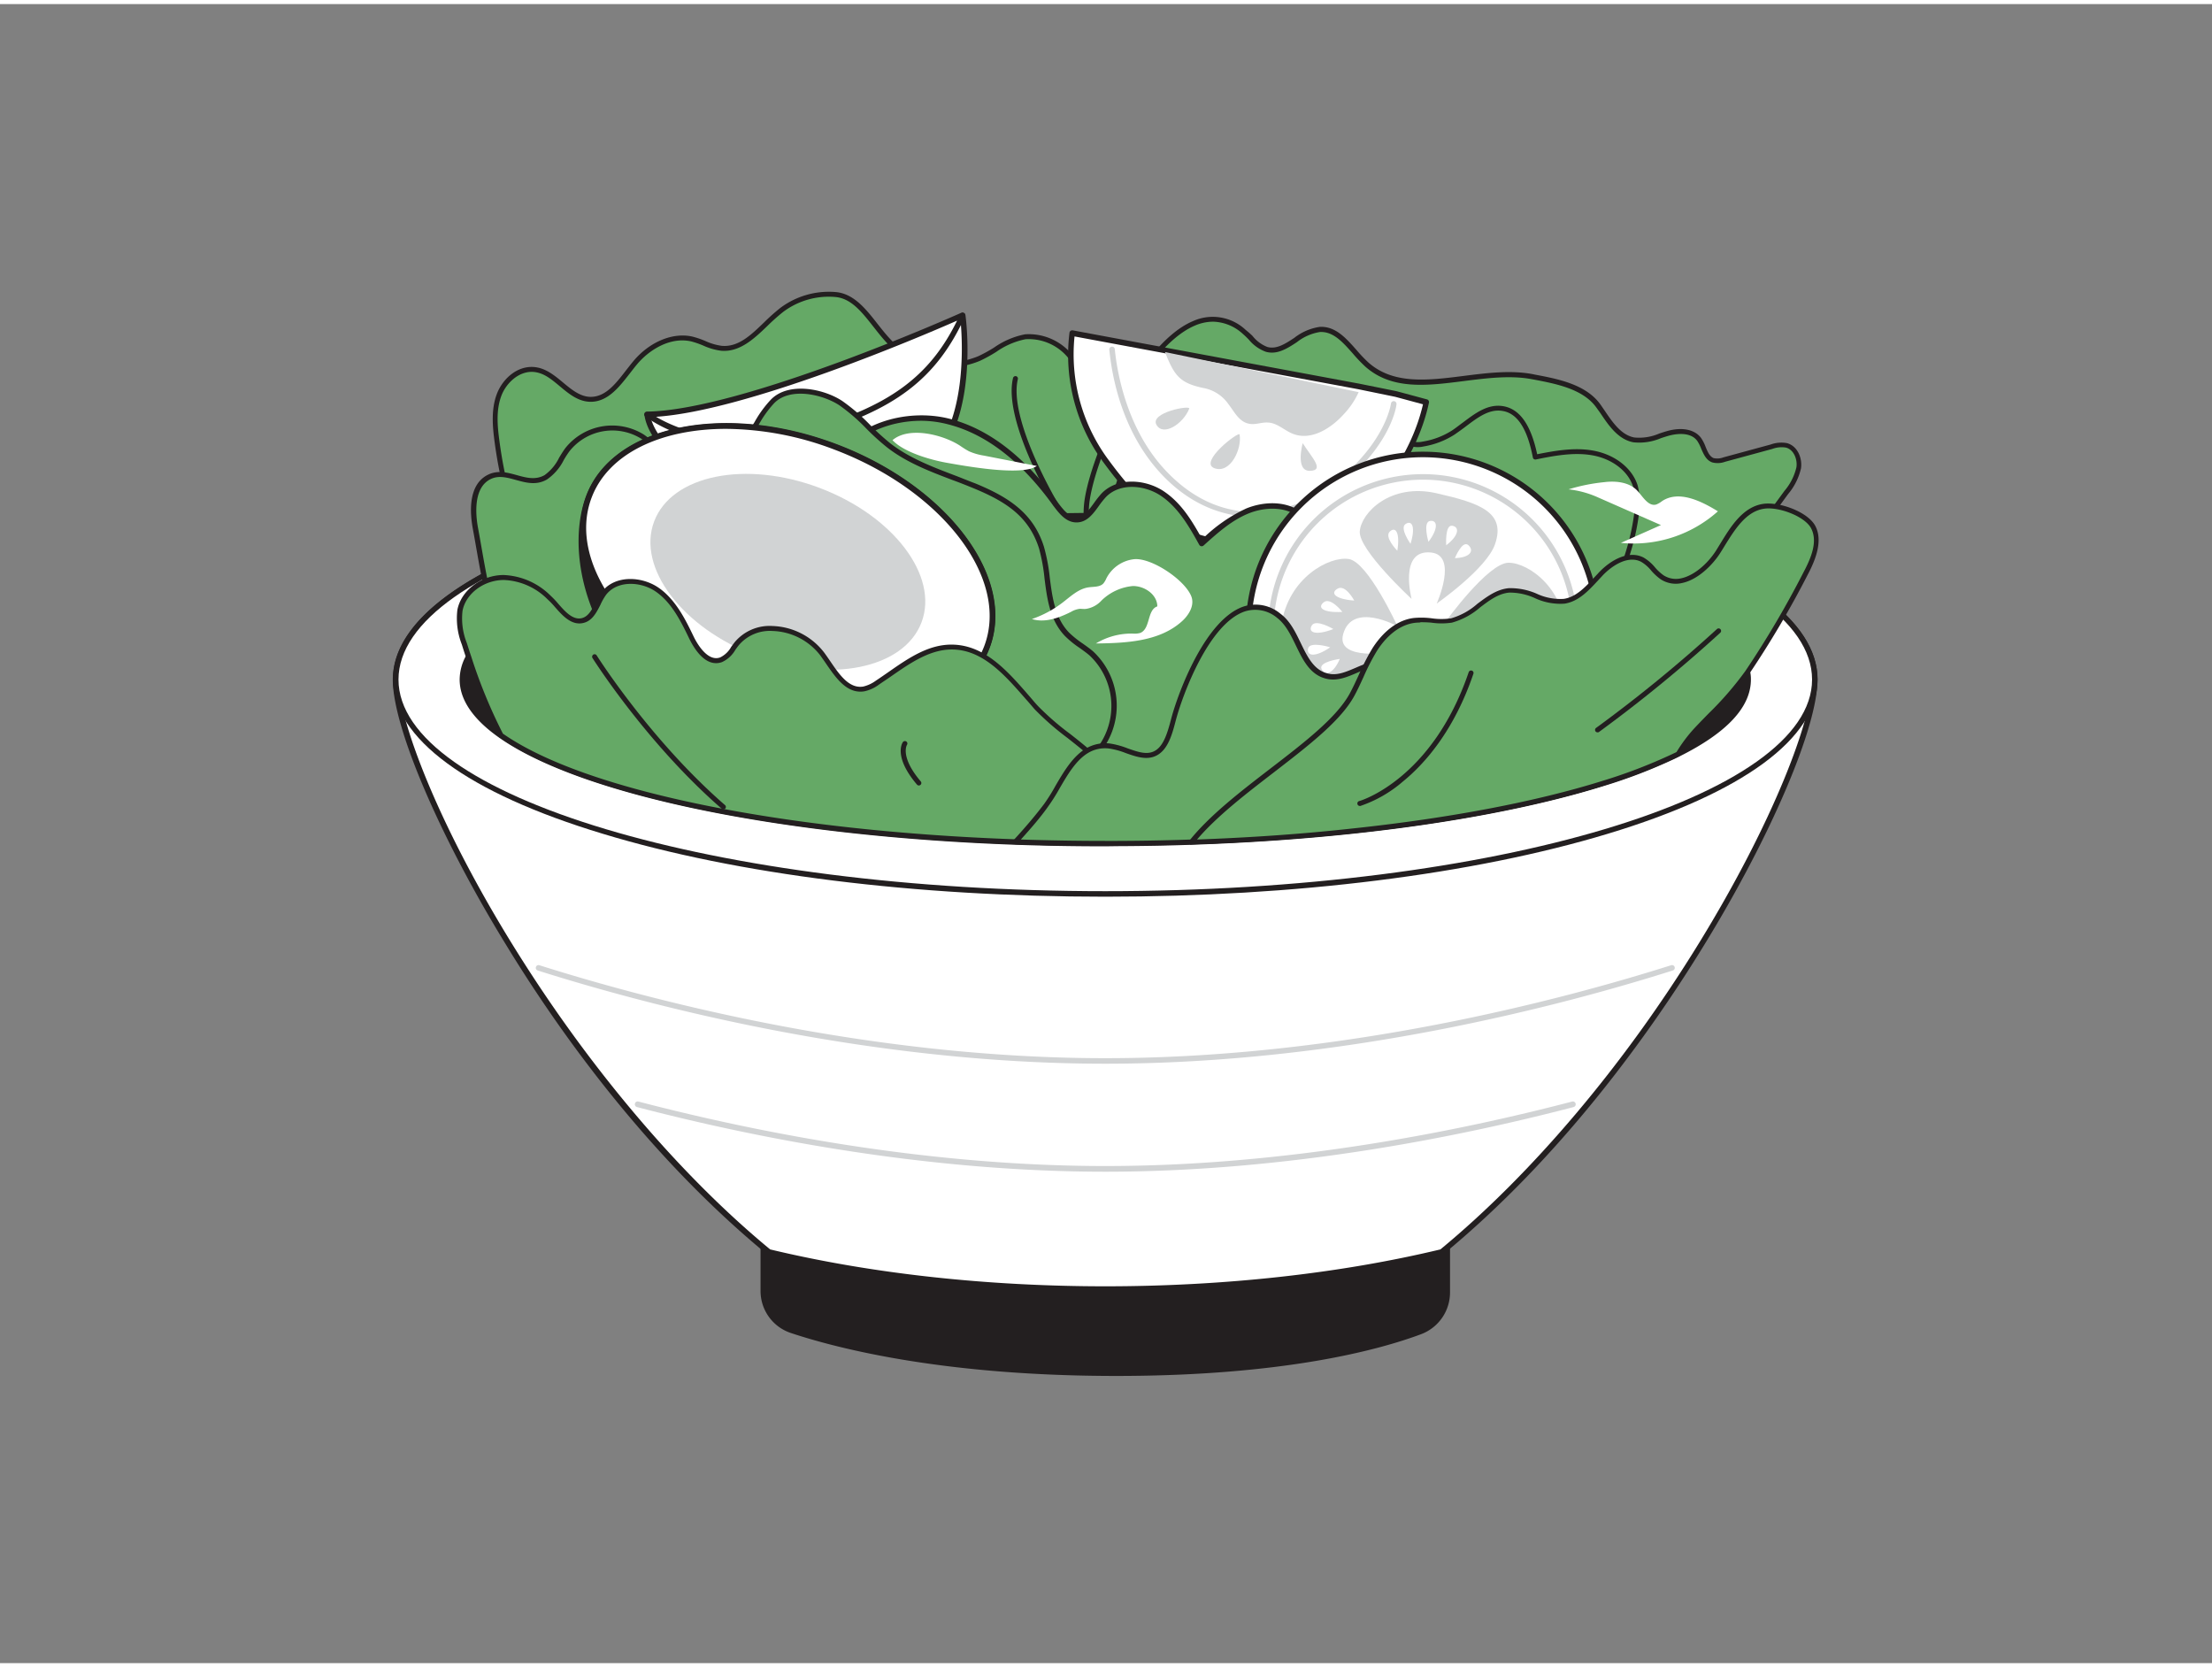 <svg xmlns="http://www.w3.org/2000/svg" viewBox="0 0 400 300" width="406" height="306" class="illustration"><rect x="0" y="0" width="400" height="300" fill="#808080" stroke="none"/><g id="_422_salad_flatline" data-name="#422_salad_flatline"><path d="M261.67,163.8V233a7.5,7.5,0,0,1-4.88,7c-7.63,2.85-24.74,7.52-54.93,7.52-31,0-50.2-4.91-58.69-7.74a7.47,7.47,0,0,1-5.11-7.1V163.8a308.31,308.31,0,0,1,61.81-5.94A308.06,308.06,0,0,1,261.67,163.8Z" fill="#231f20"></path><path d="M201.85,248.07c-30.9,0-50.13-4.87-58.85-7.77a8,8,0,0,1-5.47-7.61V163.8a.53.53,0,0,1,.42-.53,310.89,310.89,0,0,1,61.92-6,310.71,310.71,0,0,1,61.91,6,.54.54,0,0,1,.43.53V233a8.07,8.07,0,0,1-5.23,7.52C249.43,243.34,232.23,248.07,201.85,248.07ZM138.6,164.24v68.45a6.93,6.93,0,0,0,4.74,6.59C152,242.16,171.1,247,201.85,247c30.21,0,47.27-4.7,54.75-7.49a7,7,0,0,0,4.54-6.52V164.24a310.12,310.12,0,0,0-61.27-5.84A310.12,310.12,0,0,0,138.6,164.24Z" fill="#231f20"></path><path d="M328.18,122.14c0,7.75-7.54,26.82-20.56,48C295.9,189.19,279.75,210,260.7,225.65c-17.69,4.26-38.52,6.71-60.83,6.71s-43.14-2.45-60.83-6.71C120,210,103.83,189.19,92.11,170.11c-13-21.15-20.56-40.22-20.56-48,0-21.42,57.45-38.78,128.32-38.78S328.18,100.72,328.18,122.14Z" fill="#fff"></path><path d="M199.87,232.86c-21.6,0-42.68-2.33-61-6.72a.54.54,0,0,1-.2-.1c-21.47-17.69-37.43-40-47-55.67-12.15-19.75-20.64-39.59-20.64-48.23,0-10.6,13.48-20.51,37.94-27.9,24.28-7.34,56.56-11.38,90.88-11.38s66.6,4,90.88,11.38c24.46,7.39,37.93,17.3,37.93,27.9,0,8.66-8.48,28.5-20.63,48.23-9.6,15.63-25.56,38-47,55.67a.54.54,0,0,1-.2.1C242.54,230.53,221.47,232.86,199.87,232.86Zm-60.6-7.67c18.17,4.36,39.12,6.67,60.6,6.67s42.43-2.31,60.6-6.67c16.64-13.73,33.23-33.38,46.73-55.34s20.48-40.54,20.48-47.71c0-21.11-57.33-38.28-127.81-38.28S72.05,101,72.05,122.14c0,7.15,7,25.84,20.49,47.71S122.62,211.46,139.27,225.19Zm121.43.46h0Z" fill="#231f20"></path><ellipse cx="199.87" cy="122.14" rx="128.31" ry="38.77" fill="#fff"></ellipse><path d="M199.87,161.41c-34.32,0-66.59-4-90.87-11.38-24.47-7.39-37.94-17.3-37.94-27.89s13.47-20.5,37.94-27.9c24.28-7.33,56.55-11.37,90.87-11.37s66.59,4,90.87,11.37c24.47,7.4,37.94,17.3,37.94,27.9s-13.47,20.5-37.94,27.89C266.46,157.37,234.19,161.41,199.87,161.41Zm0-77.54c-70.48,0-127.81,17.16-127.81,38.27s57.33,38.27,127.81,38.27,127.81-17.17,127.81-38.27S270.34,83.87,199.87,83.87Z" fill="#231f20"></path><path d="M108.39,71.21c2.68-.91,4.54-4.07,6.52-6.41,2.5-3,6.42-5.1,10.2-4.23,1.84.42,3.52,1.52,5.41,1.67,4.4.36,7.32-4.23,10.83-6.91a14.14,14.14,0,0,1,9.81-2.8c5.34.5,7.64,8.22,12.55,10.82a15.49,15.49,0,0,0,13.39.73c2.82-1.27,5.27-3.54,8.33-3.92s5.88,1.16,7.93,3.32A28.93,28.93,0,0,1,198,71c5.48,11.41,16.76,33.1,4.41,44.47-2.18,2-5.12,2.9-8,3.61a99.49,99.49,0,0,1-34.77,2.28c-5.16-.57-11.52-3.42-16.56-3.12-1.95.11-3.83,1.67-5.93,1.89a20.88,20.88,0,0,1-8-1.24,145.48,145.48,0,0,1-17.11-6.52,42.8,42.8,0,0,1-9.6-5.59c-8-6.57-11.16-17.35-12.56-27.61-.38-2.86-.65-5.85.37-8.55s3.74-5,6.59-4.54c3.73.55,6,5.18,9.76,5.35A4.77,4.77,0,0,0,108.39,71.21Z" fill="#65a966"></path><path d="M170.71,122.45a103.5,103.5,0,0,1-11.1-.61,49,49,0,0,1-6.88-1.5c-3.3-.89-6.71-1.8-9.61-1.63a8.62,8.62,0,0,0-2.78.89,10.55,10.55,0,0,1-3.12,1,21.15,21.15,0,0,1-8.19-1.25,145.66,145.66,0,0,1-17.16-6.54,43.65,43.65,0,0,1-9.7-5.65c-6.76-5.56-10.93-14.68-12.72-27.9-.37-2.76-.68-5.94.4-8.77s3.86-5.29,7.07-4.82c1.92.28,3.44,1.55,4.92,2.78s3,2.48,4.79,2.57a4.4,4.4,0,0,0,1.61-.23h0c2-.67,3.5-2.67,5-4.6.45-.57.89-1.15,1.34-1.68,2.93-3.47,7.11-5.19,10.64-4.38a15.83,15.83,0,0,1,2.32.79,10.46,10.46,0,0,0,3,.88c3,.24,5.24-1.94,7.63-4.24a36.83,36.83,0,0,1,2.9-2.59,14.64,14.64,0,0,1,10.12-2.89c3.23.31,5.4,3.07,7.5,5.75,1.57,2,3.18,4,5.22,5.12a15.08,15.08,0,0,0,13,.72,25.91,25.91,0,0,0,2.83-1.55,14.59,14.59,0,0,1,5.64-2.41,10.13,10.13,0,0,1,8.3,3.46,28.48,28.48,0,0,1,4.73,7.67l.73,1.5c5.85,12.11,15.66,32.37,3.58,43.49-2.32,2.13-5.44,3-8.18,3.71A98.64,98.64,0,0,1,170.71,122.45Zm-26.86-4.65a37.48,37.48,0,0,1,9.11,1.67,47.32,47.32,0,0,0,6.75,1.48,98.37,98.37,0,0,0,34.61-2.28c2.64-.65,5.63-1.51,7.79-3.5,11.59-10.66,2-30.56-3.78-42.44l-.72-1.5A28.37,28.37,0,0,0,193,63.78a9.22,9.22,0,0,0-7.54-3.18,13.91,13.91,0,0,0-5.29,2.28,27.49,27.49,0,0,1-2.92,1.61,15.79,15.79,0,0,1-13.78-.75c-2.21-1.16-3.88-3.3-5.5-5.36-2.08-2.64-4-5.14-6.88-5.41a13.72,13.72,0,0,0-9.49,2.71,36.74,36.74,0,0,0-2.83,2.52c-2.43,2.34-5,4.75-8.32,4.49a11.14,11.14,0,0,1-3.28-.94A15.72,15.72,0,0,0,125,61c-3.9-.89-7.7,1.64-9.76,4.09-.44.52-.87,1.08-1.31,1.65-1.57,2-3.2,4.14-5.41,4.89h0a5.13,5.13,0,0,1-1.94.28c-2.1-.1-3.74-1.46-5.32-2.78s-2.81-2.33-4.48-2.58c-2.76-.4-5.21,1.89-6.11,4.26-1,2.63-.72,5.56-.34,8.33,1.76,13,5.82,21.92,12.4,27.33a42.29,42.29,0,0,0,9.5,5.52,144.53,144.53,0,0,0,17,6.51,20.54,20.54,0,0,0,7.84,1.21,9.91,9.91,0,0,0,2.85-.93,9.47,9.47,0,0,1,3.09-1ZM108.39,71.21h0Z" fill="#231f20"></path><path d="M117,74.19s.57,8,15.7,13.62,28.17,3,36.08-5.77c7.64-8.43,5.29-25.77,5.29-25.77S167,69,148.74,72.64C129.81,76.38,117,74.19,117,74.19Z" fill="#fff"></path><path d="M148.06,91.31a44.47,44.47,0,0,1-15.51-3c-15.26-5.7-16-13.72-16-14a.51.51,0,0,1,.16-.41.5.5,0,0,1,.42-.12c.13,0,12.93,2.12,31.53-1.55,17.79-3.52,25-16,25-16.13a.48.48,0,0,1,.53-.24.5.5,0,0,1,.4.42c.1.72,2.3,17.67-5.41,26.18C163.84,88.29,156.51,91.31,148.06,91.31Zm-30.4-16.53c.52,2,3.1,8,15.24,12.57,14.46,5.4,27.41,3.34,35.54-5.64,6.15-6.8,5.66-19.74,5.3-24-2.33,3.31-10,12.45-24.9,15.41C132.53,76.35,120.61,75.17,117.66,74.78Z" fill="#231f20"></path><path d="M117,74.19s10.7,8.42,29.1,3.26c15.19-4.26,22.84-9.91,28-21.18C174.1,56.27,134.67,74,117,74.19Z" fill="#fff"></path><path d="M134.5,79.61a35.19,35.19,0,0,1-10-1.38,24.67,24.67,0,0,1-7.82-3.65.5.5,0,0,1,.3-.89c17.34-.23,56.48-17.7,56.87-17.88a.51.51,0,0,1,.56.1.49.49,0,0,1,.1.56c-5.14,11.31-12.81,17.12-28.28,21.46A43.48,43.48,0,0,1,134.5,79.61Zm-15.89-5c3.33,2,13,6.36,27.39,2.34,14.58-4.09,22.07-9.5,27.07-19.71C166.47,60.15,135,73.57,118.61,74.63Z" fill="#231f20"></path><path d="M316.08,122.14c0,4.84-4.56,9.4-12.62,13.43l-.91.45a94.59,94.59,0,0,1-12.84,4.9c-12,3.72-27.44,6.69-45.12,8.58-9.18,1-19,1.66-29.16,2-4.38.16-8.83.23-13.34.26h-2.22c-5.51,0-10.94-.1-16.25-.29-43.09-1.54-78.6-9.11-93-19.25-4.49-3.15-6.94-6.55-6.94-10.09a8.4,8.4,0,0,1,1.08-4c2.07-3.9,7.12-7.55,14.54-10.82C119.39,98.45,156.9,92.5,199.87,92.5a403.17,403.17,0,0,1,57.88,3.94c3.42.49,6.72,1,9.88,1.62q6.3,1.16,11.92,2.52c3.46.83,6.71,1.7,9.74,2.65C305,108,314.84,114.15,316,120.84A6.3,6.3,0,0,1,316.08,122.14Z" fill="#231f20"></path><path d="M199.87,152.3c-5.4,0-10.87-.09-16.27-.28-42.76-1.53-78.52-9-93.31-19.35-4.76-3.34-7.17-6.88-7.17-10.53a9,9,0,0,1,1.14-4.28c2.09-3.93,7.07-7.66,14.8-11.06C119.87,97.65,158.5,92,199.87,92a408,408,0,0,1,58,3.93c3.44.51,6.77,1,9.9,1.64,4.15.75,8.17,1.6,11.95,2.52,3.61.86,6.8,1.73,9.77,2.65,16.56,5.07,25.91,11.3,27,18a6.64,6.64,0,0,1,.13,1.39c0,5-4.34,9.63-12.91,13.91l-.36.18-.56.27a94.82,94.82,0,0,1-12.91,4.94c-12.1,3.76-27.73,6.73-45.22,8.59-9.38,1-19.21,1.67-29.21,2-4.17.15-8.54.23-13.35.25Zm0-59.26c-41.23,0-79.69,5.65-100.37,14.74-7.51,3.31-12.31,6.87-14.29,10.59a7.84,7.84,0,0,0-1,3.77c0,3.28,2.25,6.53,6.7,9.65,14.64,10.29,50.17,17.63,92.74,19.15,5.38.19,10.84.29,16.23.29h2.21c4.8,0,9.16-.11,13.33-.26,10-.33,19.77-1,29.13-2,17.41-1.85,33-4.81,45-8.55a93.31,93.31,0,0,0,12.77-4.88l.54-.26.37-.18c8-4,12.31-8.51,12.31-13a6.18,6.18,0,0,0-.11-1.19c-1.05-6.24-10.38-12.34-26.3-17.21-2.94-.91-6.12-1.78-9.7-2.64-3.77-.91-7.77-1.76-11.89-2.51-3.13-.58-6.44-1.12-9.86-1.62A406,406,0,0,0,199.87,93Z" fill="#231f20"></path><path d="M225,59.23c1.33,1.12,2.37,2.73,4.05,3.18,3.38.93,6.1-3.42,9.61-3.6s5.76,3.89,8.48,6.32c7.66,6.86,19.84.31,30,2.22,4.19.8,9.4,1.68,12,5.36,1.74,2.47,3.39,5.53,6.36,6.09,2,.39,4.05-.57,6-1.14s4.48-.63,5.73,1c.94,1.24,1,3.26,2.51,3.78a3.52,3.52,0,0,0,2-.13L320.31,80a5.29,5.29,0,0,1,2.72-.25c1.62.44,2.44,2.39,2.21,4.06A10.49,10.49,0,0,1,323,88.28q-5,6.84-10,13.67c-7.62,10.37-17.73,19.6-30.19,23.66-15.87,5.16-33.75,3.59-49.7-.24s-38-14.57-36.65-34.57C197.15,81.27,211.76,48.1,225,59.23Z" fill="#65a966"></path><path d="M260.5,129.35A117.69,117.69,0,0,1,233,125.8c-18.76-4.51-38.32-16.08-37-35,.52-7.51,9.55-29.16,19.7-33.46a8.67,8.67,0,0,1,9.56,1.58h0A16,16,0,0,1,226.49,60,6.37,6.37,0,0,0,229.17,62c1.67.46,3.22-.56,4.86-1.63a9.77,9.77,0,0,1,4.62-2c2.84-.16,4.77,2.06,6.65,4.18a25.79,25.79,0,0,0,2.15,2.26c4.52,4,10.69,3.26,17.21,2.43,4.19-.53,8.51-1.08,12.52-.32l.38.08c4.14.78,9.28,1.75,11.89,5.46l.73,1.06c1.46,2.16,3,4.41,5.36,4.85a9.13,9.13,0,0,0,4.52-.72c.43-.14.87-.29,1.3-.41,2.73-.8,5.06-.35,6.22,1.18a7.21,7.21,0,0,1,.86,1.68c.38.9.7,1.69,1.44,2a3.12,3.12,0,0,0,1.78-.14l8.53-2.32a5.68,5.68,0,0,1,2.95-.25c1.92.52,2.8,2.72,2.54,4.55a11,11,0,0,1-2.33,4.66q-5,6.85-10,13.67c-8.8,12-19.32,20.21-30.42,23.83A72.57,72.57,0,0,1,260.5,129.35ZM219.36,57.43a8.34,8.34,0,0,0-3.27.7c-9.86,4.18-18.65,25.36-19.16,32.7-1.29,18.39,17.91,29.68,36.3,34.1,19.17,4.61,35.81,4.7,49.46.26,10.92-3.56,21.28-11.69,30-23.51q5-6.81,10-13.66a10.12,10.12,0,0,0,2.16-4.27c.21-1.41-.46-3.17-1.88-3.55a4.8,4.8,0,0,0-2.48.24l-8.53,2.32a3.92,3.92,0,0,1-2.32.12c-1.11-.39-1.54-1.44-2-2.45a6.84,6.84,0,0,0-.75-1.48c-1.38-1.82-4.37-1.12-5.26-.86-.42.12-.85.26-1.27.4a10,10,0,0,1-5,.75c-2.74-.52-4.44-3-5.93-5.23l-.72-1c-2.4-3.42-7.35-4.35-11.32-5.11l-.39-.07c-3.86-.73-8.12-.19-12.23.33-6.74.86-13.1,1.67-17.93-2.65a27.44,27.44,0,0,1-2.22-2.34c-1.82-2.05-3.53-4-5.94-3.87a9,9,0,0,0-4.17,1.84c-1.73,1.13-3.53,2.3-5.58,1.74a7.05,7.05,0,0,1-3.09-2.19c-.36-.37-.74-.75-1.13-1.08h0A8.22,8.22,0,0,0,219.36,57.43Z" fill="#231f20"></path><path d="M210.7,71.56c3.24-2.17,8.66-1.42,9.82,2.31.55,1.78,0,3.9,1.12,5.44s3.37,1.81,5.24,1.37c3.2-.75,5.84-2.92,8.35-5.05s5.13-4.31,8.32-5.12,7.1.24,8.5,3.21c.94,2,.88,4.82,2.9,5.7a4.22,4.22,0,0,0,2.39.14,14.25,14.25,0,0,0,5.45-2.11c2.87-1.86,5.6-4.9,9-4.33,3.71.63,5.16,5.08,5.87,8.78,3.4-.68,6.89-1.36,10.3-.77s6.79,2.72,7.83,6a12.2,12.2,0,0,1,.18,5.21c-2,15.32-12.82,28.36-25.76,36.8-17,11.08-39.08,15.3-58.09,8.19-11.88-4.44-20.83-16.22-17.89-29.45,1.3-5.84,4.6-11.62,6.72-17.2C203.19,84.71,205,75.36,210.7,71.56Z" fill="#65a966"></path><path d="M231.93,141.25a57,57,0,0,1-20-3.48c-11.4-4.26-21.3-15.92-18.18-30A60.38,60.38,0,0,1,198,96.46c.87-1.95,1.78-4,2.52-5.92.48-1.28.94-2.7,1.43-4.21,1.83-5.66,3.91-12.07,8.52-15.15a8.19,8.19,0,0,1,7-.84,5.28,5.28,0,0,1,3.45,3.39,10.05,10.05,0,0,1,.35,2.36,5.84,5.84,0,0,0,.72,3c1,1.46,3.2,1.55,4.77,1.19,3.19-.75,5.95-3.08,8.16-5,2.43-2.05,5.18-4.37,8.5-5.21s7.44.12,9,3.45a12.92,12.92,0,0,1,.72,2.15c.4,1.45.78,2.82,2,3.33a3.92,3.92,0,0,0,2.14.11,14,14,0,0,0,5.28-2c.67-.44,1.36-1,2-1.46,2.22-1.67,4.5-3.41,7.27-2.94,3,.51,5,3.36,6.14,8.69,3.14-.62,6.65-1.26,10-.68,4,.68,7.18,3.16,8.17,6.33a12.56,12.56,0,0,1,.2,5.4c-1.87,14-11.33,27.58-25.95,37.11A71.29,71.29,0,0,1,231.93,141.25ZM214.88,70.8a7.2,7.2,0,0,0-3.94,1.13h0c-4.35,2.9-6.37,9.16-8.16,14.67-.49,1.52-.95,3-1.44,4.26-.75,2-1.66,4-2.55,6A61.23,61.23,0,0,0,194.63,108c-3,13.54,6.59,24.81,17.62,28.93,17.71,6.63,39.82,3.5,57.69-8.15,14.41-9.39,23.72-22.68,25.55-36.48a11.81,11.81,0,0,0-.16-5c-.89-2.85-3.82-5.1-7.47-5.72-3.38-.58-7,.13-10.14.77a.5.5,0,0,1-.34-.07.44.44,0,0,1-.19-.29c-1-5.21-2.8-8-5.5-8.42-2.37-.4-4.42,1.14-6.59,2.78-.67.51-1.36,1-2.06,1.49A15,15,0,0,1,257.41,80a4.66,4.66,0,0,1-2.64-.17c-1.57-.68-2-2.33-2.46-3.91a12,12,0,0,0-.67-2c-1.31-2.8-5.1-3.71-8-3-3.12.79-5.67,2.94-8.14,5-2.29,1.93-5.14,4.34-8.54,5.14-1.84.43-4.43.28-5.71-1.56a6.47,6.47,0,0,1-.87-3.41,9.21,9.21,0,0,0-.31-2.15,4.42,4.42,0,0,0-2.9-2.82A6.83,6.83,0,0,0,214.88,70.8Zm-4.18.76h0Z" fill="#231f20"></path><path d="M257.91,72c-1.53,7.38-8.52,22.9-25.17,25.1s-24.11-2.74-32.62-14.3a32,32,0,0,1-6.23-23.3l51.8,9.64,6.75,1.39Z" fill="#fff"></path><path d="M225.59,98.1c-12.32,0-18.74-5.34-25.88-15A32.75,32.75,0,0,1,193.4,59.4.51.51,0,0,1,194,59l51.8,9.64L252.54,70l5.5,1.48a.5.5,0,0,1,.36.58c-1.75,8.45-9.12,23.32-25.6,25.49A54.45,54.45,0,0,1,225.59,98.1Zm-31.28-38a32,32,0,0,0,6.21,22.41c8.17,11.1,15.39,16.32,32.15,14.1,15.63-2.06,22.78-16,24.65-24.24l-5-1.35-6.72-1.38Z" fill="#231f20"></path><path d="M226.81,92.73c-5.6,0-11.4-2.15-16.49-7.42-7.24-7.5-9.2-17.51-9.72-22.81a.5.5,0,0,1,.45-.55.49.49,0,0,1,.54.45c.41,4.16,2.16,14.66,9.45,22.21,10.57,11,23.19,7.69,30.79,1.57,8.78-7.07,9.69-13.87,9.7-13.94a.5.5,0,0,1,1,.12c0,.29-.94,7.25-10.06,14.6A25.33,25.33,0,0,1,226.81,92.73Z" fill="#d1d3d4"></path><path d="M245.69,70.17a14.65,14.65,0,0,1-2.7,4c-2.33,2.58-5.88,4.8-9.13,3.56-1.57-.59-2.88-2-4.57-2.06-1.07-.08-2.13.39-3.19.25-2-.24-2.84-2.15-3.92-3.52a7.07,7.07,0,0,0-4.69-3c-4-.87-5.07-2.13-6.63-6-.07-.15-.13-.32-.19-.48Z" fill="#d1d3d4"></path><path d="M215.05,73.16c.27-.7-7.17.7-5.93,2.91S214,75.85,215.05,73.16Z" fill="#d1d3d4"></path><path d="M224.16,77.83c-.12-.65-7.47,5-4.57,6.09S224.62,80.4,224.16,77.83Z" fill="#d1d3d4"></path><path d="M235.57,79.4s-1.41,5.06,1.3,5S237.28,82.07,235.57,79.4Z" fill="#d1d3d4"></path><path d="M238.69,104.32c.34-4.28,0-9.2-3.38-11.86-2.67-2.12-6.57-2.1-9.74-.82s-5.77,3.61-8.3,5.9c-1.88-3.37-3.87-6.86-7.07-9s-8-2.5-10.63.29c-1.58,1.66-2.65,4.41-4.93,4.4-1.64,0-2.82-1.51-3.78-2.84-4.83-6.72-11.21-12.83-19.22-14.91s-17.74,1-21.21,8.52c-2.44,5.29-1.44,11.48,0,17.12,2.3,9.16,5.64,18.17,11.09,25.89s13.14,14.07,22.21,16.69c9.78,2.82,20.26,1.15,30.2-1.07C231.7,138.65,237.38,121.14,238.69,104.32Z" fill="#65a966"></path><path d="M195,145.67a40.9,40.9,0,0,1-11.38-1.5c-8.56-2.47-16.54-8.46-22.48-16.88-4.83-6.84-8.48-15.36-11.17-26.06-1.39-5.55-2.48-12,.06-17.45C153.71,75.71,164,73,171.77,75c7.06,1.83,13.62,6.91,19.5,15.1,1,1.33,2,2.63,3.37,2.63h0c1.37,0,2.28-1.25,3.24-2.58a18.14,18.14,0,0,1,1.32-1.66c2.89-3,8-2.58,11.28-.37s5.18,5.54,6.92,8.64a28.21,28.21,0,0,1,8-5.57c2.92-1.18,7.14-1.57,10.23.89,2.87,2.28,4,6.29,3.57,12.29h0C237.44,126.73,229,139.77,214,143.11A88.64,88.64,0,0,1,195,145.67ZM166.6,75.35c-6.3,0-12.94,2.86-15.71,8.85-2.41,5.21-1.35,11.41,0,16.79,2.66,10.57,6.26,19,11,25.72,5.81,8.23,13.6,14.09,21.95,16.5,9.63,2.77,20.08,1.12,30-1.08,14.47-3.23,22.68-16,24.39-37.85.45-5.64-.6-9.37-3.19-11.43-2.76-2.19-6.58-1.82-9.24-.75-3.12,1.26-5.68,3.58-8.16,5.81a.47.47,0,0,1-.41.12.5.5,0,0,1-.36-.24c-1.75-3.15-3.74-6.71-6.91-8.85-2.93-2-7.47-2.43-10,.23a15.45,15.45,0,0,0-1.24,1.56c-1.06,1.47-2.17,3-4.05,3h0c-1.84,0-3.07-1.51-4.18-3-5.74-8-12.12-12.94-18.94-14.71A19.45,19.45,0,0,0,166.6,75.35Zm72.09,29h0Z" fill="#231f20"></path><circle cx="257.32" cy="113" r="31.56" fill="#fff"></circle><path d="M257.32,145.06A32.06,32.06,0,1,1,289.39,113,32.09,32.09,0,0,1,257.32,145.06Zm0-63.12A31.06,31.06,0,1,0,288.39,113,31.09,31.09,0,0,0,257.32,81.94Z" fill="#231f20"></path><path d="M257.32,141a28,28,0,1,1,28-28A28,28,0,0,1,257.32,141Zm0-55a27,27,0,1,0,27,27A27,27,0,0,0,257.32,86Z" fill="#d1d3d4"></path><path d="M242.89,113.92c1.65-5.92,9.81-1.43,9.81-1.43s-5.3-11.57-8.78-12.14-11,3.35-12.22,12c-1.18,8.13,3,12,9.58,11.42,5-.42,10.54-6.58,10.54-6.58S241.5,118.91,242.89,113.92Zm-1-8.22c1.43-.81,3,2.16,3,2.16C241.45,107.61,240.47,106.5,241.89,105.7Zm-4.7,6.69c.72-1.29,3.92.62,3.92.62C238,114.22,236.47,113.67,237.19,112.39Zm-.65,4.15c.28-1.39,4-.23,4-.23C237.9,118.14,236.25,117.94,236.54,116.54Zm2.44,3.71c-.61-1.32,3.3-1.84,3.3-1.84C241.15,121.07,239.6,121.58,239,120.25Zm.39-12.08c1.24-1,3.37,1.74,3.37,1.74C239.31,110.11,238.12,109.15,239.37,108.17Z" fill="#d1d3d4"></path><path d="M261.44,116.38s4.46,6.91,9.56,8.08c6.67,1.53,11.7-1.61,12.05-9.81.36-8.67-6.57-13.66-10.27-13.63s-11.35,10.63-11.35,10.63,9.24-3.19,9.8,2.9C271.7,119.68,261.44,116.38,261.44,116.38Zm8.91-8.11s2.18-2.69,3.49-1.68S273.92,108.54,270.35,108.27Zm2.89,5.65s3.65-1.4,4.14,0S276.2,115.58,273.24,113.92Zm0,3.34s4-.58,4.05.84S275.55,119.46,273.21,117.26ZM271,119.07s3.92,1.1,3,2.32S271.65,121.86,271,119.07Zm1.15-8.46s2.72-2.36,3.81-1.2S275.64,111.34,272.15,110.61Z" fill="#d1d3d4"></path><path d="M256.91,126.85c-5.69,1-4-7.73-4-7.73s-8.74,9.08-8.28,12.26,8.84,8.59,16.79,6.23c7.51-2.23,9.59-5.53,7.3-10.89-1.76-4.1-11.44-8.71-11.44-8.71S261.7,126.05,256.91,126.85Zm-7,4.12c-1.11-.88,1.08-3.39,1.08-3.39C251.73,130.59,251,131.86,249.92,131Zm7.21,1.32c-1.34-.1-.54-3.56-.54-3.56C258.52,130.88,258.47,132.39,257.13,132.29Zm3.85-1.1c-1.31.32-1.31-3.27-1.31-3.27C262,129.4,262.29,130.88,261,131.19Zm2.6-3.55c-1,1-2.54-2-2.54-2C263.7,125.49,264.58,126.6,263.58,127.64Zm-10.78,4.49c-1.22-.67.6-3.55.6-3.55C254.54,131.4,254,132.79,252.8,132.13Z" fill="#d1d3d4"></path><path d="M259.8,108.4s9.05-6.31,10.55-10.74c2-5.79-2.76-7.43-10.6-9.21-8.31-1.89-13.61,3.53-13.86,6.89s9.37,12.22,9.37,12.22-2.37-9,3.51-8.39C263.73,99.66,259.8,108.4,259.8,108.4Zm-7.12-9.55s-2.43-2.46-1.36-3.47S253.2,95.65,252.68,98.85Zm5.63-1.61s-1.07-3.58.29-3.78S260.13,94.84,258.31,97.24Zm3.21.62s-.26-3.76,1.1-3.53S263.81,96.12,261.52,97.86Zm1.57,2.33s1.35-3.36,2.45-2.34S265.82,100.1,263.09,100.19Zm-8-2.56S253,94.74,254.19,94,256,94.58,255.06,97.63Z" fill="#d1d3d4"></path><path d="M86,94.79c-.56-3-.76-7.77,2.61-9.34s6.72,2.09,10.09.12c1.85-1.08,2.66-3.29,3.94-5a10.38,10.38,0,0,1,13.62-2.31c1.7,1.15,3,2.8,4.8,3.85,3.21,1.89,7.44,1.38,10.65-.51,4.28-2.52,5-6.72,8-9.77s9.14-1.74,12.31.35,5.62,5.27,8.66,7.64c4.53,3.52,10.19,5.13,15.49,7.31,5.72,2.35,10.24,5.1,12.14,11.18,1.61,5.12.63,11.49,4.62,15.66,1.3,1.36,3,2.27,4.42,3.49,5.14,4.43,5.51,13.3.77,18.15-4.26,4.35-11.13,5-17.1,3.77s-11.49-4-17.35-5.66c-10.76-3-21.79-.7-32.72.09-11.42.82-23.32-.39-32.6-8.35a27.26,27.26,0,0,1-4.88-5.77C88.53,112.2,87.57,103.4,86,94.79Z" fill="#65a966"></path><path d="M186.24,140.38a26.31,26.31,0,0,1-5.34-.57,69.46,69.46,0,0,1-10-3.16c-2.4-.89-4.87-1.81-7.36-2.51-8.29-2.31-16.92-1.42-25.26-.57-2.39.24-4.87.5-7.3.67-14.53,1-25-1.64-32.93-8.46a27.09,27.09,0,0,1-5-5.85c-4.28-6.53-5.62-14.13-6.91-21.48-.21-1.19-.42-2.39-.64-3.58-.54-2.92-.9-8.08,2.86-9.82,1.73-.8,3.45-.33,5.11.13s3.35.93,5,0A8.4,8.4,0,0,0,101.12,82c.35-.57.71-1.17,1.12-1.72a10.83,10.83,0,0,1,14.23-2.41,20.6,20.6,0,0,1,2.22,1.81,15.55,15.55,0,0,0,2.56,2c2.83,1.67,6.84,1.47,10.2-.51,2.47-1.45,3.67-3.46,5-5.59a20.36,20.36,0,0,1,3-4.11c3.21-3.22,9.54-1.9,12.86.3a34.51,34.51,0,0,1,5,4.3,43.64,43.64,0,0,0,3.69,3.36c3.42,2.66,7.6,4.25,11.64,5.79,1.25.47,2.5,1,3.74,1.46,6.07,2.5,10.5,5.4,12.4,11.45a33.26,33.26,0,0,1,1.06,5.66c.46,3.54.94,7.2,3.46,9.84a17.83,17.83,0,0,0,2.49,2c.63.45,1.29.91,1.89,1.43a13.41,13.41,0,0,1,.8,18.8C195.56,138.82,191.22,140.38,186.24,140.38Zm-34.72-8.61a45.52,45.52,0,0,1,12.24,1.51c2.52.7,5,1.63,7.43,2.53a67.65,67.65,0,0,0,9.89,3.13c6.84,1.41,13.07,0,16.69-3.65a12.54,12.54,0,0,0-.74-17.5c-.57-.49-1.21-.94-1.82-1.38a17.22,17.22,0,0,1-2.63-2.14c-2.72-2.84-3.22-6.65-3.69-10.34a32.79,32.79,0,0,0-1-5.5C186.06,92.69,182,90,176,87.53c-1.23-.5-2.47-1-3.72-1.45-4.1-1.56-8.35-3.17-11.87-5.92a42.42,42.42,0,0,1-3.77-3.42,34.15,34.15,0,0,0-4.87-4.2c-3.07-2-8.86-3.29-11.74-.41a19.3,19.3,0,0,0-2.83,3.94c-1.28,2.13-2.6,4.34-5.27,5.9-3.63,2.14-8,2.34-11.11.51a17.06,17.06,0,0,1-2.7-2.12A19.39,19.39,0,0,0,116,78.62a9.9,9.9,0,0,0-13,2.21,16.64,16.64,0,0,0-1.07,1.65,9.31,9.31,0,0,1-3,3.47c-1.92,1.13-3.81.6-5.64.1-1.58-.44-3.07-.85-4.49-.19-3.33,1.54-2.76,6.7-2.36,8.85h0c.22,1.19.43,2.39.64,3.59,1.28,7.26,2.6,14.77,6.78,21.14a26.4,26.4,0,0,0,4.79,5.67c7.75,6.64,18,9.26,32.28,8.24,2.42-.17,4.89-.43,7.28-.67A131.43,131.43,0,0,1,151.52,131.77Z" fill="#231f20"></path><path d="M151,80.07c19.87,7.5,32.17,23.69,27.46,36.17s-24.29,24.18-47,15.62-29.68-30.27-25-42.76S131.13,72.58,151,80.07Z" fill="#231f20"></path><path d="M147,135.33a44.47,44.47,0,0,1-15.71-3c-23.49-8.86-29.86-31.31-25.28-43.44,4.8-12.74,25.08-16.94,45.19-9.35h0c20.12,7.59,32.58,24.12,27.77,36.86C175.46,125.73,163.13,135.33,147,135.33Zm-15.7-58.48c-11.73,0-21.27,4.43-24.29,12.44-4.42,11.73,1.82,33.45,24.66,42.06s41.88-3.57,46.3-15.3c4.59-12.18-7.58-28.09-27.15-35.47A55.81,55.81,0,0,0,131.29,76.85Z" fill="#231f20"></path><ellipse cx="142.48" cy="102.67" rx="24.15" ry="38.45" transform="translate(-3.87 199.76) rotate(-69.34)" fill="#fff"></ellipse><path d="M153.6,129.52a56.73,56.73,0,0,1-19.82-3.78c-20.1-7.58-32.55-24.09-27.75-36.81s25.05-16.9,45.15-9.32h0c20.1,7.58,32.55,24.09,27.75,36.81C175.75,124.84,165.8,129.52,153.6,129.52ZM131.3,76.81c-11.76,0-21.31,4.44-24.33,12.47-4.61,12.21,7.58,28.14,27.16,35.53s39.26,3.46,43.86-8.74-7.58-28.14-27.16-35.53h0A55.9,55.9,0,0,0,131.3,76.81Z" fill="#231f20"></path><ellipse cx="142.48" cy="102.67" rx="16.23" ry="25.84" transform="translate(-3.87 199.76) rotate(-69.34)" fill="#d1d3d4"></ellipse><path d="M203,150.24a13,13,0,0,1-.91,1.52h-2.22c-5.51,0-10.94-.1-16.25-.29-43.09-1.54-78.6-9.11-93-19.25a93,93,0,0,1-5.86-14.12c-.29-.82-.55-1.64-.8-2.46a12.39,12.39,0,0,1-.79-6c.68-3.52,4.35-5.95,7.94-5.94a12.33,12.33,0,0,1,8.19,3.6c.39.37.76.75,1.11,1.15,1.33,1.52,2.9,3.46,4.87,3s2.61-3.17,3.9-4.89c2.15-2.87,6.75-2.72,9.69-.69s4.62,5.41,6.17,8.65c1.08,2.2,3,4.84,5.37,4,1.29-.46,2-1.84,2.83-2.91,3.77-4.65,11.91-3,15.45,1.84,2.08,2.8,4.09,6.91,7.54,6.35a6.61,6.61,0,0,0,2.47-1.14c4.31-2.84,8.59-6.59,13.74-6.43,6.41.21,10.77,6.23,15,11,2.15,2.41,5.8,4.95,9.14,7.76C201.71,139.31,206.07,144.22,203,150.24Z" fill="#65a966"></path><path d="M199.87,152.21c-5.4,0-10.87-.09-16.26-.28-42.75-1.53-78.49-8.94-93.27-19.34a.36.36,0,0,1-.14-.16,93.93,93.93,0,0,1-5.89-14.18c-.28-.8-.54-1.61-.79-2.43a12.89,12.89,0,0,1-.81-6.28c.68-3.53,4.35-6.3,8.36-6.3h0A12.74,12.74,0,0,1,99.59,107a15.6,15.6,0,0,1,1.14,1.18l.19.22c1.23,1.41,2.63,3,4.24,2.65,1.22-.27,1.85-1.5,2.52-2.8a14,14,0,0,1,1.12-1.92c2.34-3.12,7.22-2.92,10.31-.78s4.9,5.86,6.32,8.81c.53,1.1,2.47,4.63,4.8,3.78a4.56,4.56,0,0,0,2-1.92c.21-.28.42-.57.63-.84a8.23,8.23,0,0,1,6.83-2.92,12.27,12.27,0,0,1,9.33,4.78c.36.48.71,1,1.07,1.52,1.7,2.5,3.46,5.06,6,4.65a6.3,6.3,0,0,0,2.3-1.07c.74-.49,1.47-1,2.21-1.51,3.63-2.53,7.38-5.15,11.8-5,5.82.19,9.87,4.85,13.79,9.37.53.6,1,1.2,1.56,1.78a49.18,49.18,0,0,0,5.77,5c1.1.86,2.23,1.76,3.32,2.68,5,4.23,9.76,9.41,6.52,15.77a12.53,12.53,0,0,1-.94,1.57.45.45,0,0,1-.36.19Zm2.22-.45h0ZM90.94,131.92c14.7,10.27,50.2,17.59,92.7,19.11,5.38.19,10.84.29,16.23.29h2a10.85,10.85,0,0,0,.75-1.27h0c3-5.79-1.28-10.48-6.29-14.69-1.09-.91-2.21-1.8-3.3-2.66a50,50,0,0,1-5.89-5.14c-.52-.58-1-1.18-1.56-1.79-3.8-4.36-7.72-8.88-13.15-9.06-4.11-.13-7.75,2.39-11.26,4.83-.74.52-1.49,1-2.23,1.52a6.81,6.81,0,0,1-2.64,1.21c-3.14.52-5.15-2.43-6.92-5-.35-.52-.7-1-1.05-1.5a11.34,11.34,0,0,0-8.63-4.41,7.36,7.36,0,0,0-6.11,2.58c-.21.26-.4.53-.6.8a5.32,5.32,0,0,1-2.44,2.25c-3,1.06-5.11-2.61-5.91-4.24-1.68-3.51-3.29-6.56-6-8.47s-7.06-2.12-9.08.59a10.76,10.76,0,0,0-1,1.79c-.74,1.43-1.49,2.9-3.12,3.26-2.14.48-3.79-1.41-5.12-2.93l-.19-.22A14,14,0,0,0,99,107.62a11.78,11.78,0,0,0-7.88-3.48h0c-3.6,0-6.88,2.44-7.48,5.57a12,12,0,0,0,.77,5.81c.27.84.52,1.64.8,2.45A92.79,92.79,0,0,0,90.94,131.92Z" fill="#231f20"></path><path d="M294.07,133.6a17.28,17.28,0,0,1-4.36,7.32c-12,3.72-27.44,6.69-45.12,8.58a424.83,424.83,0,0,1-42.5,2.26h-2.22c-5.51,0-10.94-.1-16.25-.29,2-2.14,3.86-4.32,5.58-6.61,2.18-2.92,4-7.84,7.4-9.86a6.44,6.44,0,0,1,4.08-.86c3.23.36,6.82,3.36,9.39.45,1.15-1.3,1.68-3.44,2.21-5.43,1.79-6.61,9.36-25.72,19-18.53,3.87,2.88,3.93,10.12,9.1,10.94,3.77.61,7.41-3.83,11.18-1.73,2.3,1.27,2.71,4.5,4.71,6.21a7.38,7.38,0,0,0,4.12,1.49,17.46,17.46,0,0,0,7.59-.89c4.38-1.55,8.12-4.84,12.69-5.64C288.42,119.65,296.28,125.53,294.07,133.6Z" fill="#65a966"></path><path d="M199.87,152.21c-5.4,0-10.87-.09-16.26-.28a.46.46,0,0,1-.4-.28.45.45,0,0,1,.08-.47c2.3-2.5,4.06-4.6,5.55-6.58a33.1,33.1,0,0,0,2-3.2c1.46-2.5,3.11-5.34,5.52-6.78a6.89,6.89,0,0,1,4.36-.91,14.75,14.75,0,0,1,3.18.87c2.28.8,4.25,1.5,5.82-.28,1-1.16,1.55-3.1,2.05-5l.07-.27c1.3-4.79,6.16-17.73,13-20.08a7,7,0,0,1,6.73,1.31c1.71,1.27,2.7,3.31,3.65,5.29,1.28,2.64,2.49,5.13,5.26,5.57,1.51.25,3-.4,4.63-1.09,2.16-.93,4.38-1.88,6.7-.59a7.74,7.74,0,0,1,2.83,3.48,9.54,9.54,0,0,0,2,2.78,6.88,6.88,0,0,0,3.88,1.39,17,17,0,0,0,7.39-.88,35.62,35.62,0,0,0,5.17-2.49,24.88,24.88,0,0,1,7.6-3.16,13.05,13.05,0,0,1,11.73,3.76,9.69,9.69,0,0,1,2.18,9.38h0a17.56,17.56,0,0,1-4.46,7.51.41.41,0,0,1-.2.12c-12.09,3.76-27.72,6.73-45.2,8.59a419.26,419.26,0,0,1-42.55,2.26Zm-15.27-1.14c5.07.16,10.2.25,15.27.25.74,0,1.47,0,2.21,0a423.51,423.51,0,0,0,42.47-2.26c17.37-1.85,32.89-4.79,44.92-8.52a16.6,16.6,0,0,0,4.16-7.05h0a8.8,8.8,0,0,0-2-8.54,12.14,12.14,0,0,0-10.92-3.48,23.67,23.67,0,0,0-7.31,3.06,37.1,37.1,0,0,1-5.31,2.56,18.07,18.07,0,0,1-7.79.92,7.72,7.72,0,0,1-4.36-1.6,10,10,0,0,1-2.15-3,7.13,7.13,0,0,0-2.49-3.12c-1.93-1.08-3.86-.25-5.9.63-1.65.71-3.36,1.44-5.13,1.16-3.24-.52-4.6-3.34-5.92-6.07-.91-1.88-1.85-3.82-3.38-5a6.16,6.16,0,0,0-5.91-1.17c-6.42,2.22-11.11,14.8-12.38,19.47l-.07.26c-.52,2-1.07,4-2.24,5.34-2,2.23-4.53,1.33-6.79.53a13.7,13.7,0,0,0-3-.82,5.93,5.93,0,0,0-3.81.79c-2.2,1.32-3.72,3.93-5.19,6.46a33.33,33.33,0,0,1-2.08,3.28C188.19,147,186.61,148.85,184.6,151.07Zm105.11-10.15h0Z" fill="#231f20"></path><path d="M326.53,102.88a171.11,171.11,0,0,1-10.58,18c-2.79,4-6.05,7-9.31,10.47a27.29,27.29,0,0,0-3.18,4.26l-.91.45a94.59,94.59,0,0,1-12.84,4.9c-12,3.72-27.44,6.69-45.12,8.58-9.18,1-19,1.66-29.16,2,7.84-9.77,24.43-18.29,29-26.64,1.46-2.68,2.48-5.62,4.12-8.2s4.11-4.87,7.15-5.26c2.24-.29,4.55.5,6.77,0,3.88-.79,6.45-5.08,10.4-5.44,3.41-.32,6.59,2.48,10,1.95,2.68-.41,4.54-2.74,6.42-4.73l.23-.26c2-2,5-3.84,7.48-2.54,1.42.75,2.23,2.31,3.57,3.18,3.45,2.25,7.87-1.09,10.11-4.56,2-3.07,4.13-7.59,8.13-8.24,2.67-.43,7.81,1.34,9.07,3.76C329.24,97.17,327.9,100.3,326.53,102.88Z" fill="#65a966"></path><path d="M215.43,152a.45.45,0,0,1-.35-.73c3.7-4.61,9.3-8.92,14.71-13.08,6.11-4.7,11.87-9.13,14.27-13.49.6-1.11,1.14-2.28,1.66-3.42a40.46,40.46,0,0,1,2.47-4.81c1.17-1.83,3.69-5,7.47-5.46a14.69,14.69,0,0,1,3.25.06,12.06,12.06,0,0,0,3.5,0,12.28,12.28,0,0,0,4.74-2.62c1.72-1.29,3.5-2.63,5.69-2.83a11.89,11.89,0,0,1,5.05,1,10,10,0,0,0,4.91.93c2.22-.34,3.9-2.15,5.52-3.9l.65-.69a2.84,2.84,0,0,1,.24-.26c2.1-2.19,5.31-4,8-2.62a7.82,7.82,0,0,1,2.06,1.77,8.58,8.58,0,0,0,1.54,1.43,4.13,4.13,0,0,0,3.22.55c2.16-.46,4.62-2.42,6.28-5l.85-1.38c1.76-2.88,3.95-6.47,7.58-7.06,2.94-.48,8.19,1.41,9.54,4s.12,5.94-1.35,8.72h0a173.47,173.47,0,0,1-10.61,18,59.09,59.09,0,0,1-6.8,7.87c-.85.86-1.7,1.74-2.56,2.65a27.42,27.42,0,0,0-3.12,4.2.52.52,0,0,1-.19.17l-.35.17-.56.27a96,96,0,0,1-12.9,4.93c-12.09,3.76-27.72,6.73-45.2,8.59-9.38,1-19.2,1.67-29.2,2Zm41.39-40.17a9.24,9.24,0,0,0-1,.06c-3.42.44-5.74,3.36-6.82,5.06a40.11,40.11,0,0,0-2.42,4.7c-.53,1.15-1.07,2.34-1.69,3.47-2.48,4.53-8.32,9-14.5,13.78-5.07,3.9-10.3,7.92-13.93,12.17,9.63-.35,19.09-1,28.14-2,17.42-1.85,33-4.81,45-8.55a95.26,95.26,0,0,0,12.78-4.89l.55-.26.24-.12a27.48,27.48,0,0,1,3.16-4.23c.86-.92,1.72-1.8,2.57-2.67a59.09,59.09,0,0,0,6.71-7.74,174.22,174.22,0,0,0,10.55-17.92h0c1.36-2.57,2.58-5.52,1.35-7.89-1.14-2.19-6-4-8.61-3.53-3.22.53-5.21,3.78-7,6.65-.29.48-.58.95-.86,1.39-1.35,2.09-3.95,4.75-6.84,5.37a5,5,0,0,1-3.9-.67,9.85,9.85,0,0,1-1.71-1.57,6.79,6.79,0,0,0-1.82-1.59c-2.25-1.17-5.06.5-6.94,2.45l-.22.24-.65.7c-1.73,1.86-3.51,3.79-6.05,4.18a10.88,10.88,0,0,1-5.35-1,10.93,10.93,0,0,0-4.65-1c-1.95.18-3.55,1.38-5.24,2.66a13.15,13.15,0,0,1-5.11,2.77,12.74,12.74,0,0,1-3.75,0A20.11,20.11,0,0,0,256.82,111.78Zm46.64,23.79h0Z" fill="#231f20"></path><path d="M205,100.39a6.42,6.42,0,0,0-4.93,3.45,3.84,3.84,0,0,1-.54.92c-.65.69-1.75.57-2.69.71-1.81.26-3.21,1.62-4.66,2.73a19.54,19.54,0,0,1-5.58,3c2.34.73,4.86-.19,7.06-1.29a4.13,4.13,0,0,1,1.61-.56c.4,0,.8.07,1.2,0a4.76,4.76,0,0,0,2.72-1.5,9.32,9.32,0,0,1,5.69-2.62c2.13,0,4.38,1.55,4.4,3.68-1.87.63-1.22,4-3.05,4.79a3.65,3.65,0,0,1-1.4.13,12.39,12.39,0,0,0-6.66,1.79c5.47-.07,11.48-.34,15.55-4,1.26-1.13,2.31-2.86,1.73-4.46C214.33,104.14,208.13,100,205,100.39Z" fill="#fff"></path><path d="M245.89,145a.45.45,0,0,1-.12-.88c.13,0,13.21-3.86,19.82-23.32a.45.45,0,0,1,.57-.27.44.44,0,0,1,.28.56c-3.53,10.4-8.88,16.34-12.75,19.49A23.12,23.12,0,0,1,246,145,.23.23,0,0,1,245.89,145Z" fill="#231f20"></path><path d="M288.89,131.69a.46.46,0,0,1-.37-.18.45.45,0,0,1,.1-.62A258,258,0,0,0,310.49,113a.45.45,0,0,1,.62.65,260,260,0,0,1-22,18A.42.42,0,0,1,288.89,131.69Z" fill="#231f20"></path><path d="M130.81,145.62a.41.41,0,0,1-.29-.11c-13.65-11.86-23.28-27.11-23.38-27.26a.46.46,0,0,1,.15-.62.44.44,0,0,1,.61.15c.1.15,9.66,15.29,23.2,27.06a.44.44,0,0,1-.29.78Z" fill="#231f20"></path><path d="M166.16,141.3a.46.46,0,0,1-.34-.16c-4.34-5.1-2.62-7.59-2.55-7.69a.46.46,0,0,1,.63-.1.45.45,0,0,1,.1.62s-1.3,2.12,2.5,6.59a.44.44,0,0,1-.05.63A.48.48,0,0,1,166.16,141.3Z" fill="#231f20"></path><path d="M190.86,90.38s-9.05-15.15-7.24-22.69" fill="#65a966"></path><path d="M190.86,90.82a.43.43,0,0,1-.38-.21c-.37-.63-9.12-15.4-7.29-23a.46.46,0,0,1,.54-.33.45.45,0,0,1,.33.54c-1.75,7.27,7.1,22.2,7.19,22.35a.45.45,0,0,1-.16.61A.46.46,0,0,1,190.86,90.82Z" fill="#231f20"></path><path d="M290.09,86.45c2.14-.27,4.55,0,6,1.55,1,1.09,2,2.89,3.41,2.49a4.11,4.11,0,0,0,1.05-.61c3-2,7-.07,10.1,1.84a22.88,22.88,0,0,1-17.54,5.71l7.24-3.22-11.37-5a17.6,17.6,0,0,0-5.34-1.46A33.06,33.06,0,0,1,290.09,86.45Z" fill="#fff"></path><path d="M187.49,83.52l-9.55-1.87a10.82,10.82,0,0,1-2.73-.79,17.78,17.78,0,0,1-1.6-1c-3.06-2-9.24-3.56-12.22-1,2.07,2.17,6.69,3.5,9.63,4.05C174.3,83.49,184.8,85.44,187.49,83.52Z" fill="#fff"></path><path d="M199.87,191.61c-43,0-82.74-10.56-102.64-16.86a.49.49,0,0,1-.32-.62.49.49,0,0,1,.62-.33c19.85,6.28,59.52,16.81,102.34,16.81s82.49-10.53,102.33-16.81a.5.5,0,0,1,.63.33.49.49,0,0,1-.33.62C282.61,181.05,242.82,191.61,199.87,191.61Z" fill="#d1d3d4"></path><path d="M199.87,211.14c-33,0-64.27-6.36-84.68-11.69a.5.5,0,1,1,.25-1c20.36,5.32,51.53,11.66,84.43,11.66s64.07-6.34,84.43-11.66a.5.5,0,0,1,.25,1C264.13,204.78,232.87,211.14,199.87,211.14Z" fill="#d1d3d4"></path></g></svg>